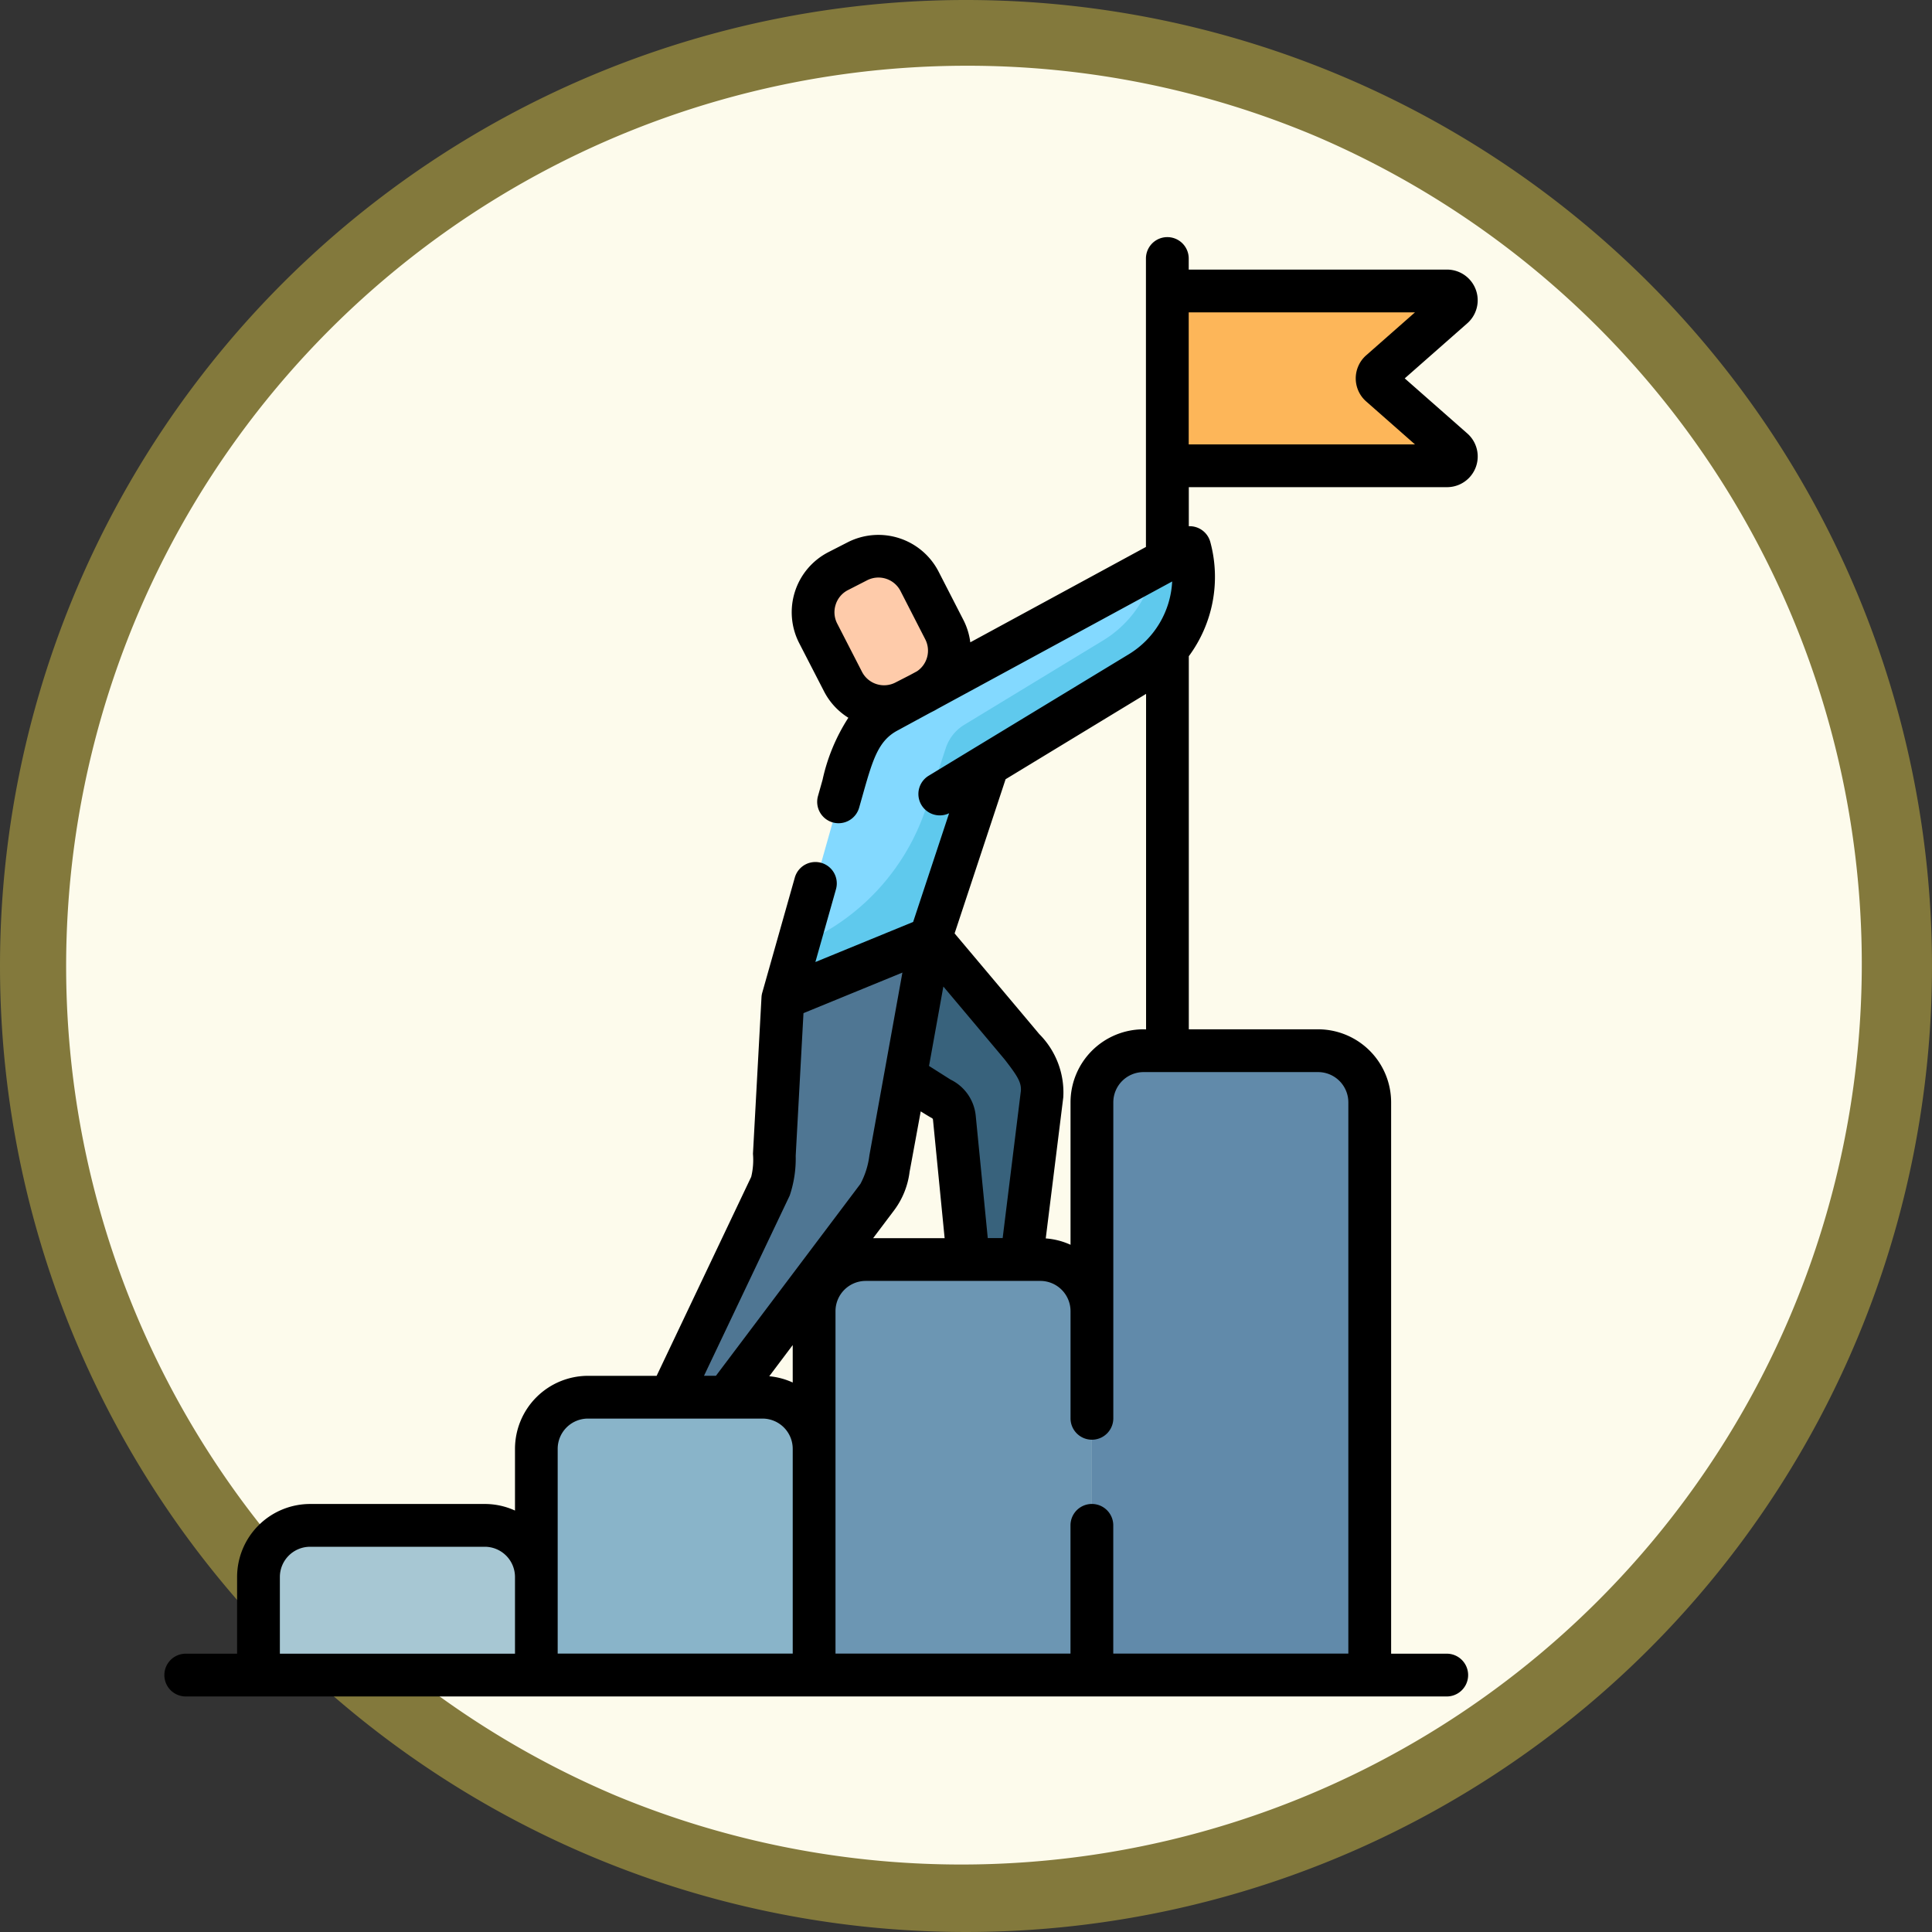 <svg xmlns="http://www.w3.org/2000/svg" width="88.16" height="88.16" viewBox="0 0 88.16 88.16">
  <rect x="0" y="0" width="88.16" height="88.16" fill="#333333" stroke="none"/>
  <g id="Group_1224804" data-name="Group 1224804" transform="translate(-199.67 -5536.763)">
    <g id="Group_1224445" data-name="Group 1224445">
      <g id="Grupo_1206198" data-name="Grupo 1206198" transform="translate(0 1998.545)">
        <g id="Grupo_1203824" data-name="Grupo 1203824" transform="translate(199.67 3538.218)">
          <g id="Grupo_1203344" data-name="Grupo 1203344">
            <g id="Grupo_1177900" data-name="Grupo 1177900">
              <g id="Grupo_1172010" data-name="Grupo 1172010">
                <g id="Grupo_1171046" data-name="Grupo 1171046">
                  <g id="Grupo_1148525" data-name="Grupo 1148525">
                    <g id="Trazado_982547" data-name="Trazado 982547">
                      <path id="Path_1045263" data-name="Path 1045263" d="M44.08,86.66A42.592,42.592,0,0,1,27.507,4.846,42.592,42.592,0,0,1,60.654,83.315,42.311,42.311,0,0,1,44.08,86.66Z" fill="#fdfbec"/>
                      <path id="Path_1045264" data-name="Path 1045264" d="M44.08,3A41.092,41.092,0,0,0,28.091,81.933,41.092,41.092,0,0,0,60.069,6.227,40.82,40.82,0,0,0,44.08,3m0-3A44.08,44.08,0,1,1,0,44.08,44.08,44.08,0,0,1,44.08,0Z" fill="#83793c"/>
                    </g>
                  </g>
                </g>
              </g>
            </g>
          </g>
        </g>
      </g>
      <g id="objetivo_3_" data-name="objetivo (3)" transform="translate(207.17 5547.583)">
        <path id="Path_1211346" data-name="Path 1211346" d="M45.7,458.827H33.023v-4.472A2.356,2.356,0,0,1,35.379,452h7.965a2.356,2.356,0,0,1,2.356,2.356Zm0,0" transform="translate(-28.729 -393.216)" fill="#a7c7d3"/>
        <path id="Path_1211347" data-name="Path 1211347" d="M143.174,419.71H130.5V409.391a2.356,2.356,0,0,1,2.356-2.356h7.966a2.356,2.356,0,0,1,2.356,2.356Zm0,0" transform="translate(-113.525 -354.099)" fill="#89b4c9"/>
        <path id="Path_1211348" data-name="Path 1211348" d="M240.65,377.688H227.972v-16.6a2.356,2.356,0,0,1,2.356-2.356h7.966a2.356,2.356,0,0,1,2.356,2.356Zm0,0" transform="translate(-198.324 -312.076)" fill="#6c96b3"/>
        <path id="Path_1211349" data-name="Path 1211349" d="M338.126,313.947H325.449V287.816a2.356,2.356,0,0,1,2.356-2.356h7.965a2.356,2.356,0,0,1,2.356,2.356Zm0,0" transform="translate(-283.123 -248.335)" fill="#618aaa"/>
        <path id="Path_1211350" data-name="Path 1211350" d="M351.906,26.878h12.751a.429.429,0,0,0,.283-.75l-3.312-2.916a.429.429,0,0,1,0-.643l3.312-2.917a.428.428,0,0,0-.283-.75H351.906Zm0,0" transform="translate(-306.139 -16.444)" fill="#fdb659"/>
        <path id="Path_1211351" data-name="Path 1211351" d="M235.571,108.93l-13.813,7.5c-1.232.669-1.569,1.846-2,3.361l-2.747,9.713,6.731-2.758,2.613-7.9,6.951-4.223A5.087,5.087,0,0,0,235.571,108.93Zm0,0" transform="translate(-188.789 -94.763)" fill="#83d9ff"/>
        <path id="Path_1211352" data-name="Path 1211352" d="M235.571,108.93l-1.594.865a5.085,5.085,0,0,1-2.351,3.372l-6.334,3.848a1.966,1.966,0,0,0-.845,1.062l-.9,2.734a10.251,10.251,0,0,1-5.845,6.265l-.687,2.429,6.731-2.759,2.613-7.9,6.951-4.223a5.088,5.088,0,0,0,2.264-5.7Zm0,0" transform="translate(-188.789 -94.763)" fill="#5fc9ed"/>
        <path id="Path_1211353" data-name="Path 1211353" d="M223.743,245.926l3.978,4.7c.659.873,1.232,1.486,1.114,2.447l-.931,7.519h-2.427l-.635-6.465a1.08,1.08,0,0,0-.647-.885l-7.183-4.558Zm0,0" transform="translate(-188.789 -213.942)" fill="#38627c"/>
        <path id="Path_1211354" data-name="Path 1211354" d="M182.615,248.685l-.388,7.127a3.132,3.132,0,0,1-.173,1.43l-4.581,9.637h2.575l6.887-9.148a3.723,3.723,0,0,0,.585-1.691l1.826-10.114Zm0,0" transform="translate(-154.392 -213.943)" fill="#4f7693"/>
        <path id="Path_1211355" data-name="Path 1211355" d="M232.475,113.081l1.13,2.2a2.108,2.108,0,0,1-.915,2.838l-.873.447a2.108,2.108,0,0,1-2.837-.915l-1.13-2.2a2.109,2.109,0,0,1,.915-2.838l.873-.447A2.108,2.108,0,0,1,232.475,113.081Zm0,0" transform="translate(-198.014 -97.376)" fill="#fecbaa"/>
        <path id="Path_1211356" data-name="Path 1211356" d="M59.446,8.951,56.6,6.446l2.845-2.505a1.4,1.4,0,0,0-.928-2.459H46.743V.976a.976.976,0,1,0-1.952,0V14.138L36.776,18.49a3.088,3.088,0,0,0-.317-1.025l-1.129-2.2a3.088,3.088,0,0,0-4.151-1.339l-.873.447a3.083,3.083,0,0,0-1.339,4.151L30.1,20.724a3.065,3.065,0,0,0,1.112,1.208,8.549,8.549,0,0,0-1.177,2.831l-.21.745a.976.976,0,0,0,.674,1.2.961.961,0,0,0,.266.037.977.977,0,0,0,.939-.711l.21-.743c.428-1.508.69-2.316,1.527-2.77l1.5-.814.185-.094c.061-.031.119-.067.177-.1l10.685-5.8a4.13,4.13,0,0,1-1.97,3.316L37.063,23.25l-.024.014-2.163,1.314a.976.976,0,0,0,.933,1.712l-1.641,4.96-1.2.492-3.261,1.337.94-3.322a.976.976,0,1,0-1.879-.531l-1.485,5.251a.937.937,0,0,0-.035.212l-.389,7.139a3.266,3.266,0,0,1-.08,1.053l-4.316,9.08H19.328A3.336,3.336,0,0,0,16,55.292v2.817a3.306,3.306,0,0,0-1.38-.3H6.651A3.335,3.335,0,0,0,3.319,61.14v3.5H.976a.976.976,0,0,0,0,1.952H58.517a.976.976,0,0,0,0-1.952H55.979V39.481a3.335,3.335,0,0,0-3.332-3.332h-5.9V19.124a6.086,6.086,0,0,0,.98-5.216.976.976,0,0,0-.98-.716V11.41H58.517a1.4,1.4,0,0,0,.929-2.459ZM30.634,16.766a1.124,1.124,0,0,1,.561-.66l.873-.447a1.132,1.132,0,0,1,1.524.491l1.13,2.205a1.134,1.134,0,0,1-.376,1.455l-.318.172-.671.344a1.133,1.133,0,0,1-1.524-.492l-1.13-2.2a1.125,1.125,0,0,1-.07-.864Zm-1.961,35.5a3.313,3.313,0,0,0-1.071-.286l1.071-1.423ZM33.306,44.4a3.678,3.678,0,0,0,.7-1.749c.026-.126.508-2.757.508-2.757s.456.284.5.3a.1.1,0,0,1,.06.085l.531,5.4H32.342Zm5.771-5.387-.824,6.663h-.68l-.549-5.583a2.056,2.056,0,0,0-1.15-1.65l-.981-.622.654-3.624s2.754,3.272,2.819,3.355c.57.741.765,1.038.712,1.461ZM28.536,43.734a5.291,5.291,0,0,0,.273-1.812l.355-6.511,4.514-1.85-.82,4.545c0,.012-.005.025-.007.037L32.172,41.9a3.718,3.718,0,0,1-.408,1.3l-6.595,8.759h-.544ZM5.271,61.14a1.381,1.381,0,0,1,1.38-1.379h7.965A1.381,1.381,0,0,1,16,61.14v3.5H5.271Zm12.677,0V55.292a1.382,1.382,0,0,1,1.38-1.38h7.965a1.381,1.381,0,0,1,1.38,1.38v9.344H17.948v-3.5ZM54.027,39.481V64.636H43.3V58.784a.976.976,0,0,0-1.952,0v5.851H30.625V49.009A1.381,1.381,0,0,1,32,47.63H39.97a1.381,1.381,0,0,1,1.38,1.379V53.9a.976.976,0,1,0,1.952,0V39.481a1.382,1.382,0,0,1,1.38-1.38h7.965a1.382,1.382,0,0,1,1.38,1.38Zm-9.345-3.332a3.335,3.335,0,0,0-3.332,3.332v6.5a3.3,3.3,0,0,0-1.131-.29l.8-6.438a3.769,3.769,0,0,0-1.1-2.891c-.066-.085-3.859-4.589-3.859-4.589l2.327-7.036,6.41-3.894v15.31ZM46.743,9.458V3.434H57.067L54.843,5.392a1.4,1.4,0,0,0,0,2.108l2.224,1.958H46.743Zm0,0" transform="translate(0 0)"/>
      </g>
    </g>
  </g>
</svg>
